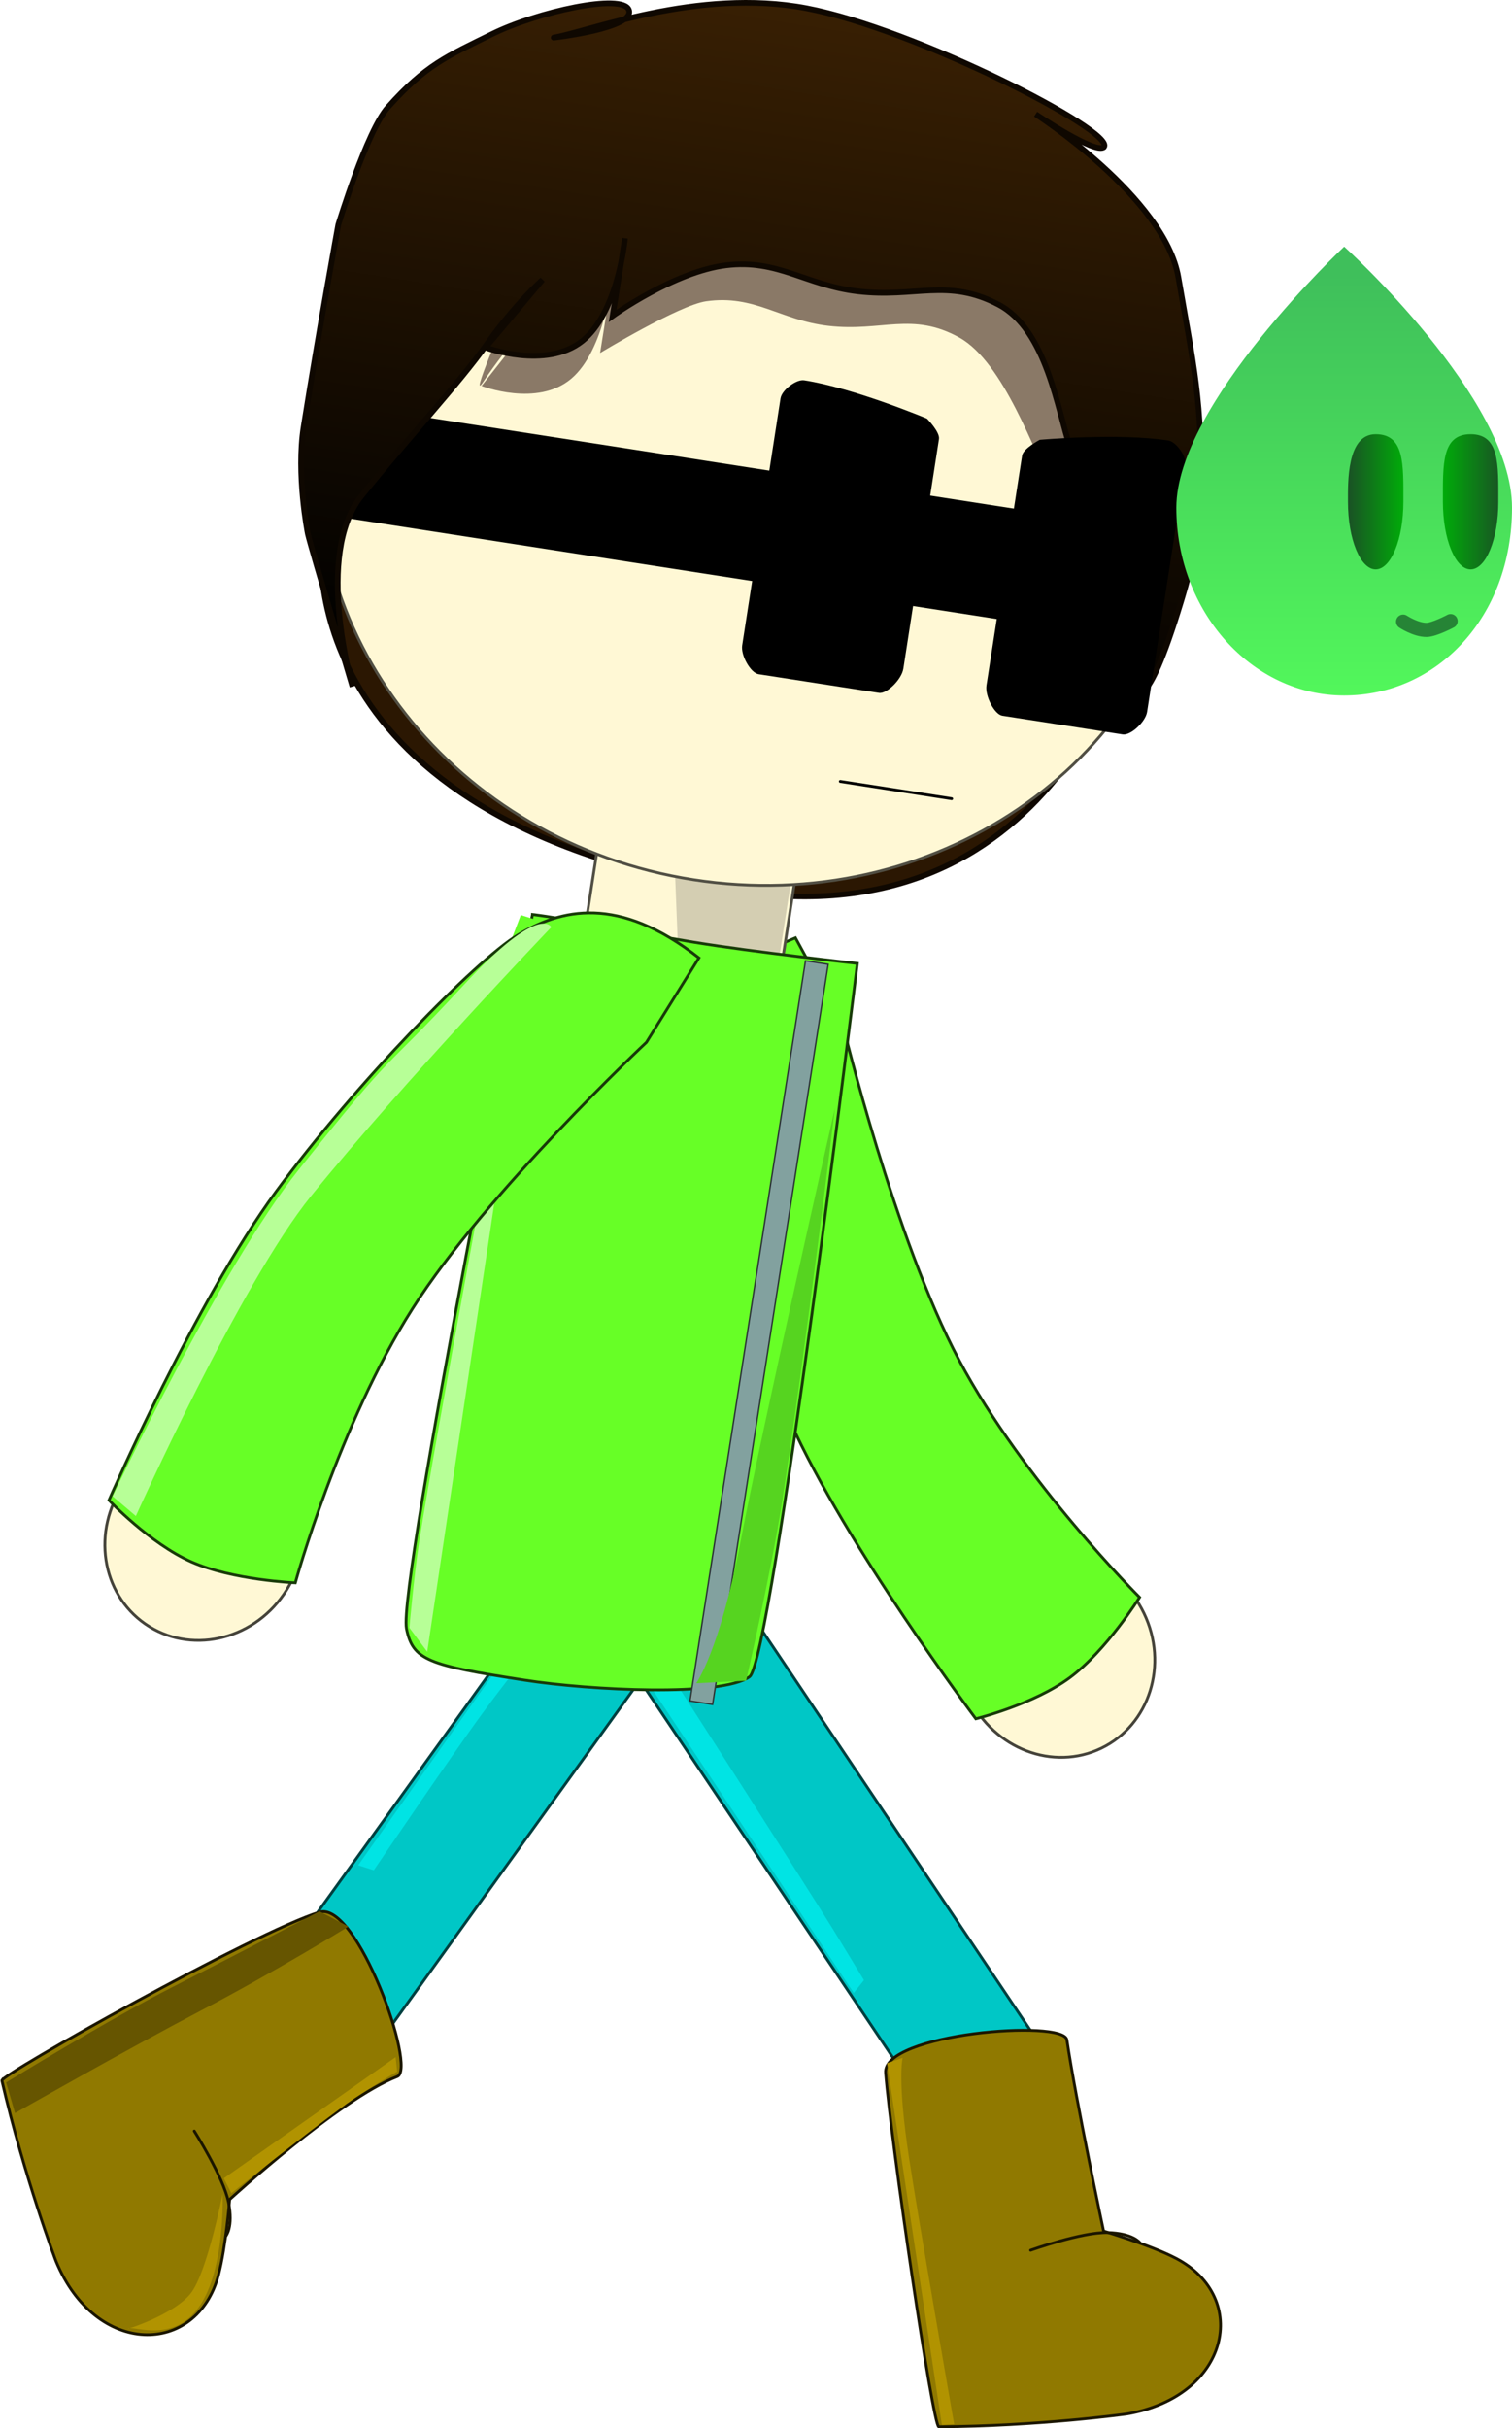 <svg version="1.1" xmlns="http://www.w3.org/2000/svg" xmlns:xlink="http://www.w3.org/1999/xlink" width="267.079" height="428.746" viewBox="0,0,267.079,428.746"><defs><linearGradient x1="278.408" y1="-4.788" x2="258.419" y2="123.988" gradientUnits="userSpaceOnUse" id="color-1"><stop offset="0" stop-color="#3b2103"/><stop offset="1" stop-color="#000000"/></linearGradient><linearGradient x1="369.156" y1="48.474" x2="369.156" y2="122.835" gradientUnits="userSpaceOnUse" id="color-2"><stop offset="0" stop-color="#3fbf5b"/><stop offset="1" stop-color="#52f75b"/></linearGradient><linearGradient x1="386.593" y1="88.631" x2="396.387" y2="88.631" gradientUnits="userSpaceOnUse" id="color-3"><stop offset="0" stop-color="#00ab09"/><stop offset="1" stop-color="#185723"/></linearGradient><linearGradient x1="369.822" y1="88.631" x2="379.616" y2="88.631" gradientUnits="userSpaceOnUse" id="color-4"><stop offset="0" stop-color="#1a5125"/><stop offset="1" stop-color="#00ac09"/></linearGradient></defs><g transform="translate(-131.722,-0.029)"><g data-paper-data="{&quot;isPaintingLayer&quot;:true}" fill-rule="nonzero" stroke-linejoin="miter" stroke-miterlimit="10" stroke-dasharray="" stroke-dashoffset="0" style="mix-blend-mode: normal"><g data-paper-data="{&quot;origRot&quot;:0}" stroke-linecap="butt"><path d="M299.923,378.947l-65.509,-97.59l18.964,-12.73l65.509,97.59z" data-paper-data="{&quot;index&quot;:null}" fill="#00c7c6" stroke="#004040" stroke-width="0.5"/><path d="M282.523,351.927l-36.494,-55.01l2.808,-3.296c0,0 25.971,40.459 30.112,47.209c1.697,2.766 5.388,8.844 5.388,8.844z" data-paper-data="{&quot;origRot&quot;:0}" fill="#00e4e4" stroke="none" stroke-width="0"/></g><g data-paper-data="{&quot;index&quot;:null,&quot;origRot&quot;:0}" stroke-width="0.5" stroke-linecap="butt"><path d="M326.278,308.701c-8.521,4.124 -18.977,0.136 -23.353,-8.907c-4.376,-9.043 -1.016,-19.717 7.505,-23.84c8.521,-4.124 18.977,-0.136 23.353,8.907c4.376,9.043 1.016,19.717 -7.505,23.84z" data-paper-data="{&quot;origPos&quot;:null}" fill="#fff8d5" stroke="#45433a"/><path d="M280.614,181.039c0,0 9.111,37.705 20.502,59.124c11.391,21.419 31.9,41.91 31.9,41.91c0,0 -5.85,9.383 -12.291,14.158c-6.442,4.775 -16.634,7.283 -16.634,7.283c0,0 -22.992,-30.594 -32.831,-52.569c-9.839,-21.974 -18.076,-50.937 -18.331,-59.375c-0.273,-9.01 2.553,-19.067 19.295,-25.953z" data-paper-data="{&quot;origRot&quot;:0,&quot;origPos&quot;:null}" fill="#67ff26" stroke="#183b09"/></g><path d="M258.007,156.683c-76.182,-13.755 -69.456,-61.714 -69.456,-61.714c0,0 24.417,-34.347 67.2,-27.706c42.783,6.641 76.582,42.201 76.582,42.201c0,0 -13.1,59.348 -74.327,47.219z" data-paper-data="{&quot;index&quot;:null,&quot;origRot&quot;:0}" fill="#2b1702" stroke="#0f0801" stroke-width="1" stroke-linecap="butt"/><path d="M233.704,172.717c0,0 1.298,-8.363 2.129,-13.716c1.596,-10.281 4.089,-26.344 4.089,-26.344l34.909,5.419l-6.218,40.06z" data-paper-data="{&quot;index&quot;:null,&quot;origRot&quot;:0}" fill="#fff8d5" stroke="#514f44" stroke-width="0.5" stroke-linecap="butt"/><g data-paper-data="{&quot;origRot&quot;:0}" stroke-linecap="butt"><path d="M179.192,349.677l66.752,-92.668l21.058,8.846l-66.752,92.668z" data-paper-data="{&quot;origRot&quot;:0,&quot;index&quot;:null}" fill="#00c7c6" stroke="#004040" stroke-width="0.5"/><path d="M194.992,329.381l38.108,-53.904l4.088,1.428c0,0 -12.795,15.485 -20.273,25.685c-5.443,7.424 -19.167,27.67 -19.167,27.67z" fill="#00e4e4" stroke="none" stroke-width="0"/></g><path d="M271.402,155.958l-2.241,14.44l-17.644,-1.982l-0.691,-17.562z" data-paper-data="{&quot;index&quot;:null,&quot;origRot&quot;:0}" fill="#d4ceb2" stroke="#000000" stroke-width="0" stroke-linecap="butt"/><path d="M225.783,161.503c5.808,0.698 18.01,3.169 28.519,4.897c10.509,1.728 28.86,3.746 28.86,3.746c0,0 -15.068,123.12 -19.041,125.949c-5.001,3.56 -28.07,2.411 -39.698,0.606c-16.981,-2.636 -19.802,-3.476 -20.907,-9.128c-1.522,-7.788 22.267,-126.07 22.267,-126.07z" data-paper-data="{&quot;index&quot;:null,&quot;origRot&quot;:0}" fill="#67ff26" stroke="#183b09" stroke-width="0.5" stroke-linecap="butt"/><path d="M253.596,300.362l20.404,-130.689l4.006,0.622c0,0 -9.47,60.664 -15.531,99.492c-2.074,13.287 -4.873,31.197 -4.873,31.197z" data-paper-data="{&quot;index&quot;:null,&quot;origRot&quot;:0}" fill="#82a19f" stroke="#2b3434" stroke-width="0.25" stroke-linecap="butt"/><path d="M214.864,184.759l8.852,-23.16l10.935,3.45l-3.453,22.246z" data-paper-data="{&quot;index&quot;:null,&quot;origRot&quot;:0}" fill="#67ff26" stroke="none" stroke-width="0" stroke-linecap="butt"/><path d="M341.769,96.006c-6.107,39.342 -45.3,65.92 -87.541,59.363c-42.241,-6.557 -71.534,-43.765 -65.427,-83.107c6.107,-39.342 45.3,-65.92 87.541,-59.363c42.241,6.557 71.534,43.765 65.427,83.107z" data-paper-data="{&quot;index&quot;:null,&quot;origRot&quot;:0}" fill="#fff8d5" stroke="#514f44" stroke-width="0.5" stroke-linecap="butt"/><path d="M324.855,75.19l18.273,14.773c0,0 -22.844,0.631 -25.72,-4.5c-2.875,-5.131 -8.323,-21.437 -16.222,-25.825c-8.346,-4.637 -13.702,-0.99 -23.111,-2.07c-8.554,-0.982 -13.042,-5.568 -21.615,-4.346c-4.77,0.68 -18.735,9.133 -18.735,9.133l2.179,-13.69c0,0 -1.242,13.139 -7.276,18.232c-6.035,5.093 -15.844,1.281 -15.844,1.281l9.479,-12.048c0,0 -4.419,4.16 -9.188,11.336c-4.769,7.175 19.549,-47.487 23.053,-51.692c6.331,-7.598 58.979,17.22 72.044,18.35c8.89,0.769 12.682,41.066 12.682,41.066z" data-paper-data="{&quot;index&quot;:null,&quot;origRot&quot;:0}" fill="#8a7967" stroke="#000000" stroke-width="0" stroke-linecap="butt"/><path d="M188.288,90.782l3.026,-19.496l148.969,23.123l-3.026,19.496z" data-paper-data="{&quot;index&quot;:null,&quot;origRot&quot;:0}" fill="#000000" stroke="#000000" stroke-width="0" stroke-linecap="butt"/><path d="M320.78,79.087c-2.216,-6.382 -4.13,-20.786 -12.67,-25.273c-9.024,-4.742 -14.738,-1.151 -24.862,-2.342c-9.205,-1.083 -14.082,-5.729 -23.281,-4.604c-9.2,1.125 -20.029,8.932 -20.029,8.932l2.183,-13.69c0,0 -1.182,13.148 -7.609,18.181c-6.427,5.032 -17.014,1.1 -17.014,1.1l10.047,-11.96c0,0 -4.701,4.117 -9.743,11.249c-5.042,7.133 -13.94,16.574 -22.271,26.962c-8.332,10.388 -1.548,33.62 -1.548,33.62c0,0 -7.264,-24.306 -7.873,-26.924c-0.064,-0.274 -2.084,-10.575 -0.755,-18.934c2.715,-17.074 6.116,-35.673 6.116,-35.673c0,0 5.036,-16.569 8.753,-20.741c6.716,-7.538 10.497,-9.031 18.42,-12.945c7.923,-3.914 23.052,-7.272 24.162,-4.268c1.209,3.271 -13.523,4.925 -13.428,4.91c5.939,-0.914 25.555,-8.857 44.781,-5.202c19.226,3.656 54.634,21.729 52.574,24.496c-1.412,1.424 -12.075,-5.793 -12.075,-5.793c0,0 22.78,14.658 25.213,28.816c2.517,14.644 4.507,22.956 3.774,37.797c-0.378,7.655 -1.04,11.981 -3.266,19.314c-6.528,21.501 -8.041,15.378 -8.041,15.378c0,0 -13.142,-11.641 -9.447,-25.111c0,0 0.106,-10.912 -2.11,-17.294z" data-paper-data="{&quot;index&quot;:null,&quot;origRot&quot;:0}" fill="url(#color-1)" stroke="#0f0801" stroke-width="1" stroke-linecap="butt"/><path d="M305.972,121.041c0.875,-5.635 3.638,-23.44 6.297,-40.568c0.193,-1.246 3.11,-2.786 3.11,-2.786c0,0 13.872,-1.248 22.72,0.126c1.405,0.218 3.245,2.841 3.018,4.303c-2.642,17.02 -5.945,38.301 -6.77,43.613c-0.275,1.771 -2.899,4.196 -4.304,3.978c0,0 -17.113,-2.656 -21.269,-3.301c-1.385,-0.215 -3.094,-3.486 -2.803,-5.364z" data-paper-data="{&quot;index&quot;:null,&quot;origRot&quot;:0}" fill="#000000" stroke="#00360a" stroke-width="0" stroke-linecap="butt"/><path d="M299.824,141.063l-19.672,-3.053" data-paper-data="{&quot;index&quot;:null,&quot;origRot&quot;:0}" fill="none" stroke="#000000" stroke-width="0.5" stroke-linecap="round"/><path d="M291.283,118.113c-0.292,1.878 -2.912,4.477 -4.297,4.262c-4.156,-0.645 -21.269,-3.301 -21.269,-3.301c-1.405,-0.218 -3.17,-3.325 -2.895,-5.096c0.825,-5.312 4.128,-26.592 6.77,-43.613c0.227,-1.461 2.776,-3.403 4.181,-3.185c8.848,1.373 21.689,6.768 21.689,6.768c0,0 2.313,2.352 2.12,3.598c-2.659,17.128 -5.422,34.933 -6.297,40.568z" data-paper-data="{&quot;index&quot;:null,&quot;origRot&quot;:0}" fill="#000000" stroke="#00360a" stroke-width="0" stroke-linecap="butt"/><path d="M204.032,287.44c0,0 0.846,-9.48 1.748,-15.291c2.706,-17.434 15.442,-85.839 15.442,-85.839l1.662,0.432l-15.698,104.938z" data-paper-data="{&quot;origRot&quot;:0}" fill="#b7ff97" stroke="none" stroke-width="0" stroke-linecap="butt"/><path d="M254.695,297.242c0,0 4.147,-5.688 7.84,-25.035c3.929,-20.59 16.674,-76.524 16.674,-76.524c0,0 -5.113,42.333 -9.296,69.286c-1.941,12.504 -6.397,31.82 -6.397,31.82z" data-paper-data="{&quot;origRot&quot;:0}" fill="#56d420" stroke="none" stroke-width="0" stroke-linecap="butt"/><g data-paper-data="{&quot;index&quot;:null,&quot;origRot&quot;:0}"><g data-paper-data="{&quot;index&quot;:null}" stroke="#1b1600" stroke-width="0.5"><path d="M132.054,367.403c-0.234,-1.006 44.605,-26.18 56.09,-29.74c6.616,-2.051 17.251,27.665 13.753,29.022c-10.217,3.965 -29.608,21.709 -29.608,21.709c0,0 -0.668,8.449 -1.976,13.346c-3.822,14.318 -21.667,14.552 -28.693,-2.429c0,0 -5.554,-14.653 -9.565,-31.909z" data-paper-data="{&quot;origPos&quot;:null}" fill="#907900" stroke-linecap="butt"/><path d="M166.039,376.315c0,0 5.143,8.099 6.045,12.55c0.901,4.451 -0.487,6.011 -0.487,6.011" data-paper-data="{&quot;origPos&quot;:null}" fill="none" stroke-linecap="round"/></g><path d="M171.245,384.658l30.358,-21.399l0.279,2.558c0,0 -5.871,3.443 -8.943,5.696c-8.357,6.128 -20.343,15.78 -20.343,15.78z" fill="#b19300" stroke="none" stroke-width="0" stroke-linecap="butt"/><path d="M154.383,411.167c-1.164,0.482 8.407,-2.436 11.231,-6.466c2.823,-4.03 5.438,-17.326 5.438,-17.326c0,0 0.481,13.339 -4.114,19.897c-4.594,6.558 -11.39,3.413 -12.554,3.895z" fill="#b19300" stroke="none" stroke-width="0" stroke-linecap="butt"/><path d="M132.808,367.73c0,0 17.747,-10.926 29.522,-16.912c10.099,-5.134 25.82,-13.295 25.82,-13.295l5.119,2.679c0,0 -12.893,7.941 -25.963,14.788c-13.07,6.848 -32.928,18.149 -32.928,18.149z" fill="#665500" stroke="none" stroke-width="0" stroke-linecap="butt"/></g><g data-paper-data="{&quot;origRot&quot;:0}"><g data-paper-data="{&quot;index&quot;:null,&quot;origRot&quot;:0}" stroke="#1b1600" stroke-width="0.5"><path d="M297.549,428.525c-1.033,0.005 -8.469,-50.521 -9.398,-62.509c-0.535,-6.906 31.476,-9.514 32.025,-5.802c1.605,10.841 6.484,33.768 6.484,33.768c0,0 8.358,2.477 12.845,4.836c13.117,6.898 9.394,24.351 -8.721,27.444c0,0 -15.519,2.172 -33.234,2.264z" data-paper-data="{&quot;origPos&quot;:null}" fill="#907900" stroke-linecap="butt"/><path d="M313.764,397.356c0,0 9.037,-3.223 13.577,-3.116c4.54,0.107 5.754,1.806 5.754,1.806" data-paper-data="{&quot;origPos&quot;:null}" fill="none" stroke-linecap="round"/></g><path d="M298.097,428.226l-9.689,-63.889l2.76,-0.959c0,0 -0.998,3.689 1.113,17.589c1.718,11.311 7.987,47.132 7.987,47.132z" data-paper-data="{&quot;origRot&quot;:0}" fill="#b19300" stroke="none" stroke-width="0" stroke-linecap="butt"/></g><g data-paper-data="{&quot;origRot&quot;:0}" stroke-linecap="butt"><g data-paper-data="{&quot;index&quot;:null,&quot;origRot&quot;:0}" stroke-width="0.5"><path d="M157.401,286.785c-7.792,-5.377 -9.482,-16.438 -3.776,-24.707c5.706,-8.269 16.648,-10.613 24.439,-5.236c7.792,5.377 9.482,16.438 3.776,24.707c-5.706,8.269 -16.648,10.613 -24.439,5.236z" data-paper-data="{&quot;origPos&quot;:null}" fill="#fff8d5" stroke="#45433a"/><path d="M245.907,184.074c0,0 -28.299,26.53 -41.308,47.007c-13.009,20.477 -20.712,48.426 -20.712,48.426c0,0 -11.047,-0.458 -18.379,-3.705c-7.331,-3.247 -14.543,-10.875 -14.543,-10.875c0,0 15.265,-35.095 29.523,-54.495c14.258,-19.4 35.384,-40.856 42.598,-45.242c7.702,-4.683 17.844,-7.188 32.094,3.976z" data-paper-data="{&quot;origRot&quot;:0,&quot;origPos&quot;:null}" fill="#67ff26" stroke="#183b09"/></g><path d="M151.617,264.234c0,0 19.085,-40.39 32.866,-57.661c18.352,-22.999 13.503,-15.719 29.076,-32.538c13.68,-14.776 15.538,-10.284 15.538,-10.284c0,0 -26.071,27.24 -42.449,47.486c-12.47,15.415 -30.929,56.482 -30.929,56.482z" fill="#b7ff97" stroke="none" stroke-width="0"/></g><g><path d="M339.51,89.659c0,-18.322 29.646,-46.079 29.646,-46.079c0,0 29.646,26.755 29.646,46.079c0,19.324 -13.273,33.175 -29.646,33.175c-16.373,0 -29.646,-14.853 -29.646,-33.175z" data-paper-data="{&quot;origPos&quot;:null,&quot;index&quot;:null}" fill="url(#color-2)" stroke="#0066ff" stroke-width="0" stroke-linecap="butt"/><g data-paper-data="{&quot;index&quot;:null}"><g data-paper-data="{&quot;origPos&quot;:null}" stroke="#ffffff" stroke-width="0" stroke-linecap="butt"><path d="M391.49,100.566c-2.704,0 -4.897,-5.343 -4.897,-11.935c0,-6.591 -0.239,-11.935 4.897,-11.935c5.136,0 4.897,5.343 4.897,11.935c0,6.591 -2.192,11.935 -4.897,11.935z" data-paper-data="{&quot;origPos&quot;:null,&quot;index&quot;:null}" fill="url(#color-3)"/><path d="M374.719,100.566c-2.704,0 -4.897,-5.343 -4.897,-11.935c0,-3.35 -0.239,-11.935 4.897,-11.935c5.136,0 4.897,5.343 4.897,11.935c0,6.591 -2.192,11.935 -4.897,11.935z" data-paper-data="{&quot;origPos&quot;:null,&quot;index&quot;:null}" fill="url(#color-4)"/></g><path d="M387.955,109.703c0,0 -2.88,1.532 -4.241,1.547c-1.912,0.021 -4.146,-1.453 -4.146,-1.453" data-paper-data="{&quot;origPos&quot;:null}" fill="none" stroke="#268436" stroke-width="2.5" stroke-linecap="round"/></g></g></g></g></svg>